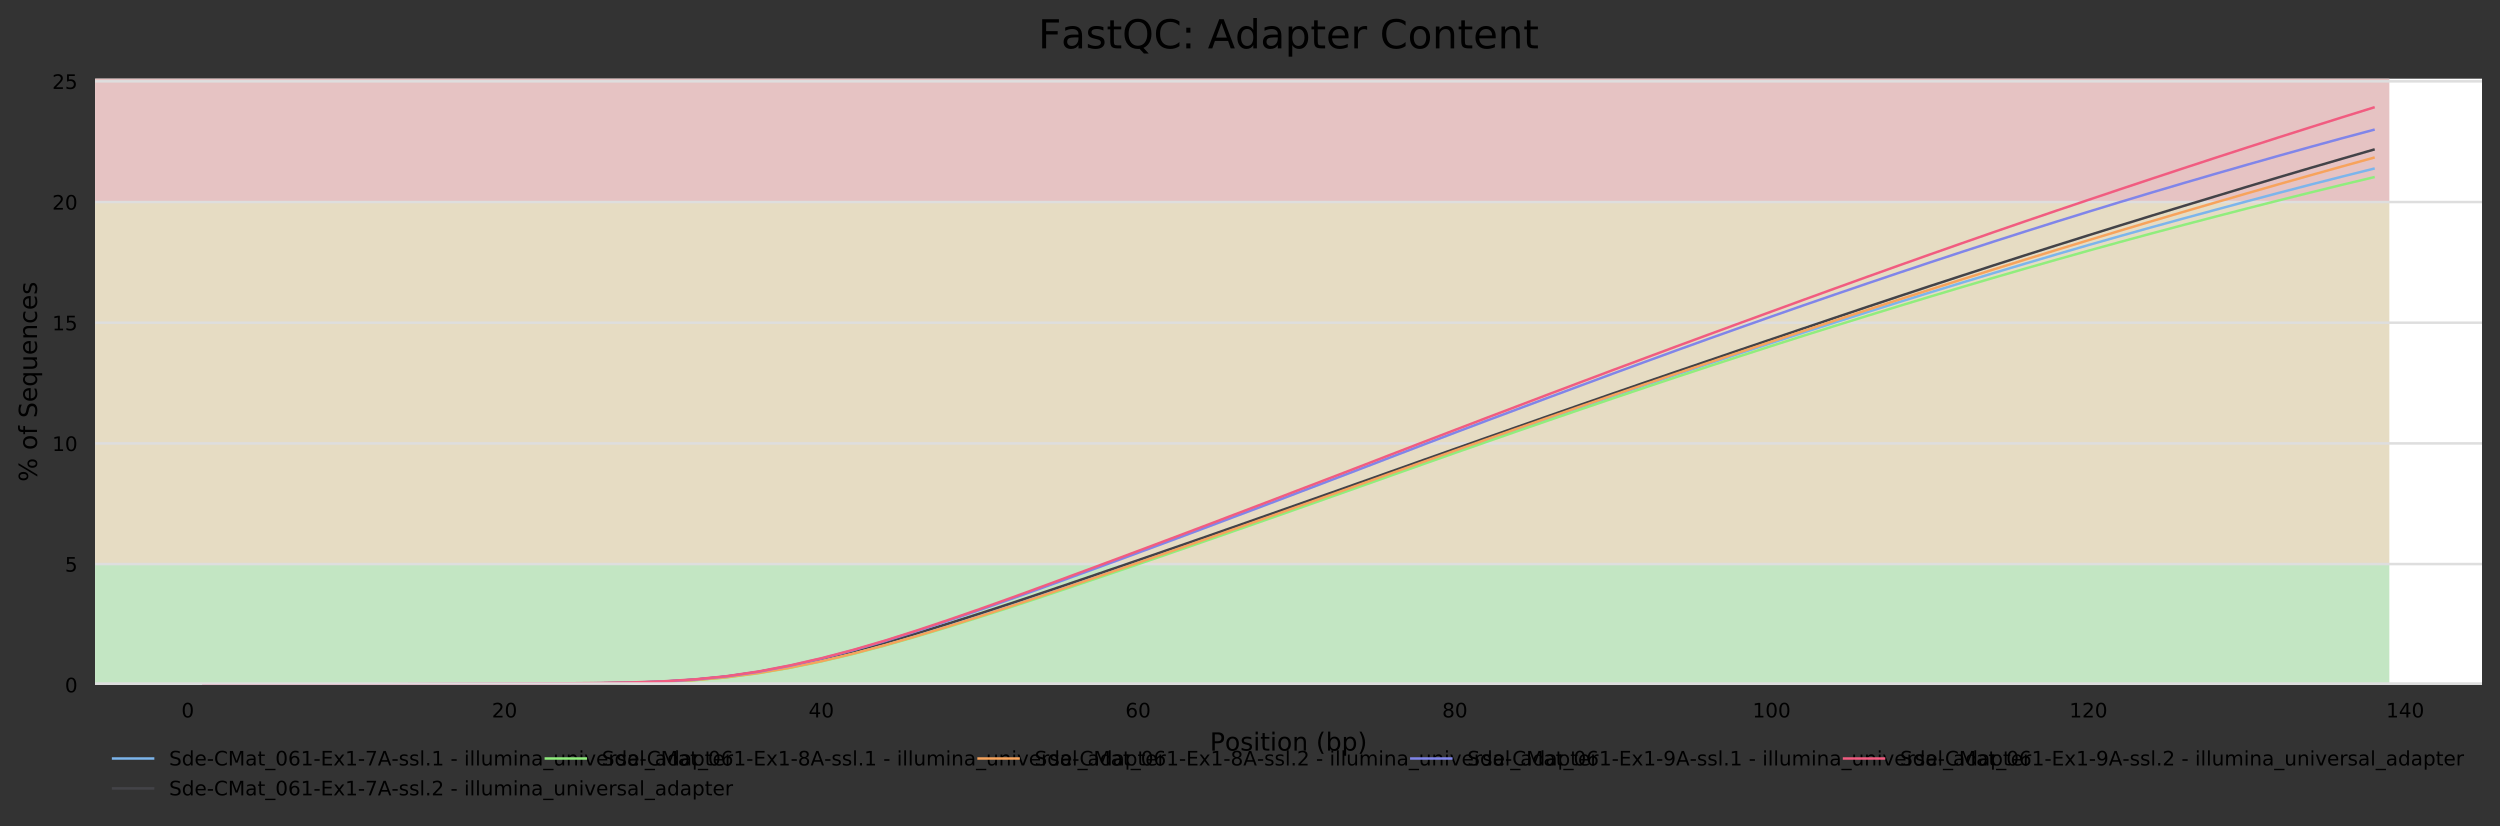 <?xml version="1.0" encoding="utf-8" standalone="no"?>
<!DOCTYPE svg PUBLIC "-//W3C//DTD SVG 1.1//EN"
  "http://www.w3.org/Graphics/SVG/1.1/DTD/svg11.dtd">
<!-- Created with matplotlib (https://matplotlib.org/) -->
<svg height="330.542pt" version="1.1" viewBox="0 0 1000.318 330.542" width="1000.318pt" xmlns="http://www.w3.org/2000/svg" xmlns:xlink="http://www.w3.org/1999/xlink">
 <rect x="0" y="0" width="1000.318" height="330.542" fill="#333333" stroke="none"/>
 <defs>
  <style type="text/css">
*{stroke-linecap:butt;stroke-linejoin:round;}
  </style>
 </defs>
 <g id="figure_1">
  <g id="axes_1">
   <g id="patch_1">
    <path d="M 38.058 273.99 
L 993.118 273.99 
L 993.118 31.483 
L 38.058 31.483 
z
" style="fill:#ffffff;"/>
   </g>
   <g id="patch_2">
    <path clip-path="url(#p8905855bc6)" d="M 38.058 80.836 
L 956.044 80.836 
L 956.044 -691.782 
L 38.058 -691.782 
z
" style="fill:#e6c3c3;"/>
   </g>
   <g id="patch_3">
    <path clip-path="url(#p8905855bc6)" d="M 38.058 225.701 
L 956.044 225.701 
L 956.044 80.836 
L 38.058 80.836 
z
" style="fill:#e6dcc3;"/>
   </g>
   <g id="patch_4">
    <path clip-path="url(#p8905855bc6)" d="M 38.058 273.99 
L 956.044 273.99 
L 956.044 225.701 
L 38.058 225.701 
z
" style="fill:#c3e6c3;"/>
   </g>
   <g id="matplotlib.axis_1">
    <g id="xtick_1">
     <g id="text_1">
      <!-- 0 -->
      <defs>
       <path d="M 31.781 66.406 
Q 24.172 66.406 20.328 58.906 
Q 16.5 51.422 16.5 36.375 
Q 16.5 21.391 20.328 13.891 
Q 24.172 6.391 31.781 6.391 
Q 39.453 6.391 43.281 13.891 
Q 47.125 21.391 47.125 36.375 
Q 47.125 51.422 43.281 58.906 
Q 39.453 66.406 31.781 66.406 
z
M 31.781 74.219 
Q 44.047 74.219 50.516 64.516 
Q 56.984 54.828 56.984 36.375 
Q 56.984 17.969 50.516 8.266 
Q 44.047 -1.422 31.781 -1.422 
Q 19.531 -1.422 13.062 8.266 
Q 6.594 17.969 6.594 36.375 
Q 6.594 54.828 13.062 64.516 
Q 19.531 74.219 31.781 74.219 
z
" id="DejaVuSans-48"/>
      </defs>
      <g transform="translate(72.587 287.069)scale(0.08 -0.08)">
       <use xlink:href="#DejaVuSans-48"/>
      </g>
     </g>
    </g>
    <g id="xtick_2">
     <g id="text_2">
      <!-- 20 -->
      <defs>
       <path d="M 19.188 8.297 
L 53.609 8.297 
L 53.609 0 
L 7.328 0 
L 7.328 8.297 
Q 12.938 14.109 22.625 23.891 
Q 32.328 33.688 34.812 36.531 
Q 39.547 41.844 41.422 45.531 
Q 43.312 49.219 43.312 52.781 
Q 43.312 58.594 39.234 62.25 
Q 35.156 65.922 28.609 65.922 
Q 23.969 65.922 18.812 64.312 
Q 13.672 62.703 7.812 59.422 
L 7.812 69.391 
Q 13.766 71.781 18.938 73 
Q 24.125 74.219 28.422 74.219 
Q 39.75 74.219 46.484 68.547 
Q 53.219 62.891 53.219 53.422 
Q 53.219 48.922 51.531 44.891 
Q 49.859 40.875 45.406 35.406 
Q 44.188 33.984 37.641 27.219 
Q 31.109 20.453 19.188 8.297 
z
" id="DejaVuSans-50"/>
      </defs>
      <g transform="translate(196.792 287.069)scale(0.08 -0.08)">
       <use xlink:href="#DejaVuSans-50"/>
       <use x="63.623" xlink:href="#DejaVuSans-48"/>
      </g>
     </g>
    </g>
    <g id="xtick_3">
     <g id="text_3">
      <!-- 40 -->
      <defs>
       <path d="M 37.797 64.312 
L 12.891 25.391 
L 37.797 25.391 
z
M 35.203 72.906 
L 47.609 72.906 
L 47.609 25.391 
L 58.016 25.391 
L 58.016 17.188 
L 47.609 17.188 
L 47.609 0 
L 37.797 0 
L 37.797 17.188 
L 4.891 17.188 
L 4.891 26.703 
z
" id="DejaVuSans-52"/>
      </defs>
      <g transform="translate(323.542 287.069)scale(0.08 -0.08)">
       <use xlink:href="#DejaVuSans-52"/>
       <use x="63.623" xlink:href="#DejaVuSans-48"/>
      </g>
     </g>
    </g>
    <g id="xtick_4">
     <g id="text_4">
      <!-- 60 -->
      <defs>
       <path d="M 33.016 40.375 
Q 26.375 40.375 22.484 35.828 
Q 18.609 31.297 18.609 23.391 
Q 18.609 15.531 22.484 10.953 
Q 26.375 6.391 33.016 6.391 
Q 39.656 6.391 43.531 10.953 
Q 47.406 15.531 47.406 23.391 
Q 47.406 31.297 43.531 35.828 
Q 39.656 40.375 33.016 40.375 
z
M 52.594 71.297 
L 52.594 62.312 
Q 48.875 64.062 45.094 64.984 
Q 41.312 65.922 37.594 65.922 
Q 27.828 65.922 22.672 59.328 
Q 17.531 52.734 16.797 39.406 
Q 19.672 43.656 24.016 45.922 
Q 28.375 48.188 33.594 48.188 
Q 44.578 48.188 50.953 41.516 
Q 57.328 34.859 57.328 23.391 
Q 57.328 12.156 50.688 5.359 
Q 44.047 -1.422 33.016 -1.422 
Q 20.359 -1.422 13.672 8.266 
Q 6.984 17.969 6.984 36.375 
Q 6.984 53.656 15.188 63.938 
Q 23.391 74.219 37.203 74.219 
Q 40.922 74.219 44.703 73.484 
Q 48.484 72.75 52.594 71.297 
z
" id="DejaVuSans-54"/>
      </defs>
      <g transform="translate(450.292 287.069)scale(0.08 -0.08)">
       <use xlink:href="#DejaVuSans-54"/>
       <use x="63.623" xlink:href="#DejaVuSans-48"/>
      </g>
     </g>
    </g>
    <g id="xtick_5">
     <g id="text_5">
      <!-- 80 -->
      <defs>
       <path d="M 31.781 34.625 
Q 24.75 34.625 20.719 30.859 
Q 16.703 27.094 16.703 20.516 
Q 16.703 13.922 20.719 10.156 
Q 24.75 6.391 31.781 6.391 
Q 38.812 6.391 42.859 10.172 
Q 46.922 13.969 46.922 20.516 
Q 46.922 27.094 42.891 30.859 
Q 38.875 34.625 31.781 34.625 
z
M 21.922 38.812 
Q 15.578 40.375 12.031 44.719 
Q 8.5 49.078 8.5 55.328 
Q 8.5 64.062 14.719 69.141 
Q 20.953 74.219 31.781 74.219 
Q 42.672 74.219 48.875 69.141 
Q 55.078 64.062 55.078 55.328 
Q 55.078 49.078 51.531 44.719 
Q 48 40.375 41.703 38.812 
Q 48.828 37.156 52.797 32.312 
Q 56.781 27.484 56.781 20.516 
Q 56.781 9.906 50.312 4.234 
Q 43.844 -1.422 31.781 -1.422 
Q 19.734 -1.422 13.25 4.234 
Q 6.781 9.906 6.781 20.516 
Q 6.781 27.484 10.781 32.312 
Q 14.797 37.156 21.922 38.812 
z
M 18.312 54.391 
Q 18.312 48.734 21.844 45.562 
Q 25.391 42.391 31.781 42.391 
Q 38.141 42.391 41.719 45.562 
Q 45.312 48.734 45.312 54.391 
Q 45.312 60.062 41.719 63.234 
Q 38.141 66.406 31.781 66.406 
Q 25.391 66.406 21.844 63.234 
Q 18.312 60.062 18.312 54.391 
z
" id="DejaVuSans-56"/>
      </defs>
      <g transform="translate(577.042 287.069)scale(0.08 -0.08)">
       <use xlink:href="#DejaVuSans-56"/>
       <use x="63.623" xlink:href="#DejaVuSans-48"/>
      </g>
     </g>
    </g>
    <g id="xtick_6">
     <g id="text_6">
      <!-- 100 -->
      <defs>
       <path d="M 12.406 8.297 
L 28.516 8.297 
L 28.516 63.922 
L 10.984 60.406 
L 10.984 69.391 
L 28.422 72.906 
L 38.281 72.906 
L 38.281 8.297 
L 54.391 8.297 
L 54.391 0 
L 12.406 0 
z
" id="DejaVuSans-49"/>
      </defs>
      <g transform="translate(701.247 287.069)scale(0.08 -0.08)">
       <use xlink:href="#DejaVuSans-49"/>
       <use x="63.623" xlink:href="#DejaVuSans-48"/>
       <use x="127.246" xlink:href="#DejaVuSans-48"/>
      </g>
     </g>
    </g>
    <g id="xtick_7">
     <g id="text_7">
      <!-- 120 -->
      <g transform="translate(827.996 287.069)scale(0.08 -0.08)">
       <use xlink:href="#DejaVuSans-49"/>
       <use x="63.623" xlink:href="#DejaVuSans-50"/>
       <use x="127.246" xlink:href="#DejaVuSans-48"/>
      </g>
     </g>
    </g>
    <g id="xtick_8">
     <g id="text_8">
      <!-- 140 -->
      <g transform="translate(954.746 287.069)scale(0.08 -0.08)">
       <use xlink:href="#DejaVuSans-49"/>
       <use x="63.623" xlink:href="#DejaVuSans-52"/>
       <use x="127.246" xlink:href="#DejaVuSans-48"/>
      </g>
     </g>
    </g>
    <g id="text_9">
     <!-- Position (bp) -->
     <defs>
      <path d="M 19.672 64.797 
L 19.672 37.406 
L 32.078 37.406 
Q 38.969 37.406 42.719 40.969 
Q 46.484 44.531 46.484 51.125 
Q 46.484 57.672 42.719 61.234 
Q 38.969 64.797 32.078 64.797 
z
M 9.812 72.906 
L 32.078 72.906 
Q 44.344 72.906 50.609 67.359 
Q 56.891 61.812 56.891 51.125 
Q 56.891 40.328 50.609 34.812 
Q 44.344 29.297 32.078 29.297 
L 19.672 29.297 
L 19.672 0 
L 9.812 0 
z
" id="DejaVuSans-80"/>
      <path d="M 30.609 48.391 
Q 23.391 48.391 19.188 42.75 
Q 14.984 37.109 14.984 27.297 
Q 14.984 17.484 19.156 11.844 
Q 23.344 6.203 30.609 6.203 
Q 37.797 6.203 41.984 11.859 
Q 46.188 17.531 46.188 27.297 
Q 46.188 37.016 41.984 42.703 
Q 37.797 48.391 30.609 48.391 
z
M 30.609 56 
Q 42.328 56 49.016 48.375 
Q 55.719 40.766 55.719 27.297 
Q 55.719 13.875 49.016 6.219 
Q 42.328 -1.422 30.609 -1.422 
Q 18.844 -1.422 12.172 6.219 
Q 5.516 13.875 5.516 27.297 
Q 5.516 40.766 12.172 48.375 
Q 18.844 56 30.609 56 
z
" id="DejaVuSans-111"/>
      <path d="M 44.281 53.078 
L 44.281 44.578 
Q 40.484 46.531 36.375 47.5 
Q 32.281 48.484 27.875 48.484 
Q 21.188 48.484 17.844 46.438 
Q 14.5 44.391 14.5 40.281 
Q 14.5 37.156 16.891 35.375 
Q 19.281 33.594 26.516 31.984 
L 29.594 31.297 
Q 39.156 29.25 43.188 25.516 
Q 47.219 21.781 47.219 15.094 
Q 47.219 7.469 41.188 3.016 
Q 35.156 -1.422 24.609 -1.422 
Q 20.219 -1.422 15.453 -0.562 
Q 10.688 0.297 5.422 2 
L 5.422 11.281 
Q 10.406 8.688 15.234 7.391 
Q 20.062 6.109 24.812 6.109 
Q 31.156 6.109 34.562 8.281 
Q 37.984 10.453 37.984 14.406 
Q 37.984 18.062 35.516 20.016 
Q 33.062 21.969 24.703 23.781 
L 21.578 24.516 
Q 13.234 26.266 9.516 29.906 
Q 5.812 33.547 5.812 39.891 
Q 5.812 47.609 11.281 51.797 
Q 16.75 56 26.812 56 
Q 31.781 56 36.172 55.266 
Q 40.578 54.547 44.281 53.078 
z
" id="DejaVuSans-115"/>
      <path d="M 9.422 54.688 
L 18.406 54.688 
L 18.406 0 
L 9.422 0 
z
M 9.422 75.984 
L 18.406 75.984 
L 18.406 64.594 
L 9.422 64.594 
z
" id="DejaVuSans-105"/>
      <path d="M 18.312 70.219 
L 18.312 54.688 
L 36.812 54.688 
L 36.812 47.703 
L 18.312 47.703 
L 18.312 18.016 
Q 18.312 11.328 20.141 9.422 
Q 21.969 7.516 27.594 7.516 
L 36.812 7.516 
L 36.812 0 
L 27.594 0 
Q 17.188 0 13.234 3.875 
Q 9.281 7.766 9.281 18.016 
L 9.281 47.703 
L 2.688 47.703 
L 2.688 54.688 
L 9.281 54.688 
L 9.281 70.219 
z
" id="DejaVuSans-116"/>
      <path d="M 54.891 33.016 
L 54.891 0 
L 45.906 0 
L 45.906 32.719 
Q 45.906 40.484 42.875 44.328 
Q 39.844 48.188 33.797 48.188 
Q 26.516 48.188 22.312 43.547 
Q 18.109 38.922 18.109 30.906 
L 18.109 0 
L 9.078 0 
L 9.078 54.688 
L 18.109 54.688 
L 18.109 46.188 
Q 21.344 51.125 25.703 53.562 
Q 30.078 56 35.797 56 
Q 45.219 56 50.047 50.172 
Q 54.891 44.344 54.891 33.016 
z
" id="DejaVuSans-110"/>
      <path id="DejaVuSans-32"/>
      <path d="M 31 75.875 
Q 24.469 64.656 21.281 53.656 
Q 18.109 42.672 18.109 31.391 
Q 18.109 20.125 21.312 9.062 
Q 24.516 -2 31 -13.188 
L 23.188 -13.188 
Q 15.875 -1.703 12.234 9.375 
Q 8.594 20.453 8.594 31.391 
Q 8.594 42.281 12.203 53.312 
Q 15.828 64.359 23.188 75.875 
z
" id="DejaVuSans-40"/>
      <path d="M 48.688 27.297 
Q 48.688 37.203 44.609 42.844 
Q 40.531 48.484 33.406 48.484 
Q 26.266 48.484 22.188 42.844 
Q 18.109 37.203 18.109 27.297 
Q 18.109 17.391 22.188 11.75 
Q 26.266 6.109 33.406 6.109 
Q 40.531 6.109 44.609 11.75 
Q 48.688 17.391 48.688 27.297 
z
M 18.109 46.391 
Q 20.953 51.266 25.266 53.625 
Q 29.594 56 35.594 56 
Q 45.562 56 51.781 48.094 
Q 58.016 40.188 58.016 27.297 
Q 58.016 14.406 51.781 6.484 
Q 45.562 -1.422 35.594 -1.422 
Q 29.594 -1.422 25.266 0.953 
Q 20.953 3.328 18.109 8.203 
L 18.109 0 
L 9.078 0 
L 9.078 75.984 
L 18.109 75.984 
z
" id="DejaVuSans-98"/>
      <path d="M 18.109 8.203 
L 18.109 -20.797 
L 9.078 -20.797 
L 9.078 54.688 
L 18.109 54.688 
L 18.109 46.391 
Q 20.953 51.266 25.266 53.625 
Q 29.594 56 35.594 56 
Q 45.562 56 51.781 48.094 
Q 58.016 40.188 58.016 27.297 
Q 58.016 14.406 51.781 6.484 
Q 45.562 -1.422 35.594 -1.422 
Q 29.594 -1.422 25.266 0.953 
Q 20.953 3.328 18.109 8.203 
z
M 48.688 27.297 
Q 48.688 37.203 44.609 42.844 
Q 40.531 48.484 33.406 48.484 
Q 26.266 48.484 22.188 42.844 
Q 18.109 37.203 18.109 27.297 
Q 18.109 17.391 22.188 11.75 
Q 26.266 6.109 33.406 6.109 
Q 40.531 6.109 44.609 11.75 
Q 48.688 17.391 48.688 27.297 
z
" id="DejaVuSans-112"/>
      <path d="M 8.016 75.875 
L 15.828 75.875 
Q 23.141 64.359 26.781 53.312 
Q 30.422 42.281 30.422 31.391 
Q 30.422 20.453 26.781 9.375 
Q 23.141 -1.703 15.828 -13.188 
L 8.016 -13.188 
Q 14.5 -2 17.703 9.062 
Q 20.906 20.125 20.906 31.391 
Q 20.906 42.672 17.703 53.656 
Q 14.5 64.656 8.016 75.875 
z
" id="DejaVuSans-41"/>
     </defs>
     <g transform="translate(484.106 300.331)scale(0.1 -0.1)">
      <use xlink:href="#DejaVuSans-80"/>
      <use x="60.256" xlink:href="#DejaVuSans-111"/>
      <use x="121.438" xlink:href="#DejaVuSans-115"/>
      <use x="173.537" xlink:href="#DejaVuSans-105"/>
      <use x="201.32" xlink:href="#DejaVuSans-116"/>
      <use x="240.529" xlink:href="#DejaVuSans-105"/>
      <use x="268.312" xlink:href="#DejaVuSans-111"/>
      <use x="329.494" xlink:href="#DejaVuSans-110"/>
      <use x="392.873" xlink:href="#DejaVuSans-32"/>
      <use x="424.66" xlink:href="#DejaVuSans-40"/>
      <use x="463.674" xlink:href="#DejaVuSans-98"/>
      <use x="527.15" xlink:href="#DejaVuSans-112"/>
      <use x="590.627" xlink:href="#DejaVuSans-41"/>
     </g>
    </g>
   </g>
   <g id="matplotlib.axis_2">
    <g id="ytick_1">
     <g id="line2d_1">
      <path clip-path="url(#p8905855bc6)" d="M 38.058 273.99 
L 993.118 273.99 
" style="fill:none;stroke:#dedede;stroke-linecap:square;"/>
     </g>
     <g id="text_10">
      <!-- 0 -->
      <g transform="translate(25.968 277.029)scale(0.08 -0.08)">
       <use xlink:href="#DejaVuSans-48"/>
      </g>
     </g>
    </g>
    <g id="ytick_2">
     <g id="line2d_2">
      <path clip-path="url(#p8905855bc6)" d="M 38.058 225.701 
L 993.118 225.701 
" style="fill:none;stroke:#dedede;stroke-linecap:square;"/>
     </g>
     <g id="text_11">
      <!-- 5 -->
      <defs>
       <path d="M 10.797 72.906 
L 49.516 72.906 
L 49.516 64.594 
L 19.828 64.594 
L 19.828 46.734 
Q 21.969 47.469 24.109 47.828 
Q 26.266 48.188 28.422 48.188 
Q 40.625 48.188 47.75 41.5 
Q 54.891 34.812 54.891 23.391 
Q 54.891 11.625 47.562 5.094 
Q 40.234 -1.422 26.906 -1.422 
Q 22.312 -1.422 17.547 -0.641 
Q 12.797 0.141 7.719 1.703 
L 7.719 11.625 
Q 12.109 9.234 16.797 8.062 
Q 21.484 6.891 26.703 6.891 
Q 35.156 6.891 40.078 11.328 
Q 45.016 15.766 45.016 23.391 
Q 45.016 31 40.078 35.438 
Q 35.156 39.891 26.703 39.891 
Q 22.75 39.891 18.812 39.016 
Q 14.891 38.141 10.797 36.281 
z
" id="DejaVuSans-53"/>
      </defs>
      <g transform="translate(25.968 228.741)scale(0.08 -0.08)">
       <use xlink:href="#DejaVuSans-53"/>
      </g>
     </g>
    </g>
    <g id="ytick_3">
     <g id="line2d_3">
      <path clip-path="url(#p8905855bc6)" d="M 38.058 177.413 
L 993.118 177.413 
" style="fill:none;stroke:#dedede;stroke-linecap:square;"/>
     </g>
     <g id="text_12">
      <!-- 10 -->
      <g transform="translate(20.878 180.452)scale(0.08 -0.08)">
       <use xlink:href="#DejaVuSans-49"/>
       <use x="63.623" xlink:href="#DejaVuSans-48"/>
      </g>
     </g>
    </g>
    <g id="ytick_4">
     <g id="line2d_4">
      <path clip-path="url(#p8905855bc6)" d="M 38.058 129.124 
L 993.118 129.124 
" style="fill:none;stroke:#dedede;stroke-linecap:square;"/>
     </g>
     <g id="text_13">
      <!-- 15 -->
      <g transform="translate(20.878 132.164)scale(0.08 -0.08)">
       <use xlink:href="#DejaVuSans-49"/>
       <use x="63.623" xlink:href="#DejaVuSans-53"/>
      </g>
     </g>
    </g>
    <g id="ytick_5">
     <g id="line2d_5">
      <path clip-path="url(#p8905855bc6)" d="M 38.058 80.836 
L 993.118 80.836 
" style="fill:none;stroke:#dedede;stroke-linecap:square;"/>
     </g>
     <g id="text_14">
      <!-- 20 -->
      <g transform="translate(20.878 83.875)scale(0.08 -0.08)">
       <use xlink:href="#DejaVuSans-50"/>
       <use x="63.623" xlink:href="#DejaVuSans-48"/>
      </g>
     </g>
    </g>
    <g id="ytick_6">
     <g id="line2d_6">
      <path clip-path="url(#p8905855bc6)" d="M 38.058 32.547 
L 993.118 32.547 
" style="fill:none;stroke:#dedede;stroke-linecap:square;"/>
     </g>
     <g id="text_15">
      <!-- 25 -->
      <g transform="translate(20.878 35.586)scale(0.08 -0.08)">
       <use xlink:href="#DejaVuSans-50"/>
       <use x="63.623" xlink:href="#DejaVuSans-53"/>
      </g>
     </g>
    </g>
    <g id="text_16">
     <!-- % of Sequences -->
     <defs>
      <path d="M 72.703 32.078 
Q 68.453 32.078 66.031 28.469 
Q 63.625 24.859 63.625 18.406 
Q 63.625 12.062 66.031 8.422 
Q 68.453 4.781 72.703 4.781 
Q 76.859 4.781 79.266 8.422 
Q 81.688 12.062 81.688 18.406 
Q 81.688 24.812 79.266 28.438 
Q 76.859 32.078 72.703 32.078 
z
M 72.703 38.281 
Q 80.422 38.281 84.953 32.906 
Q 89.5 27.547 89.5 18.406 
Q 89.5 9.281 84.938 3.922 
Q 80.375 -1.422 72.703 -1.422 
Q 64.891 -1.422 60.344 3.922 
Q 55.812 9.281 55.812 18.406 
Q 55.812 27.594 60.375 32.938 
Q 64.938 38.281 72.703 38.281 
z
M 22.312 68.016 
Q 18.109 68.016 15.688 64.375 
Q 13.281 60.75 13.281 54.391 
Q 13.281 47.953 15.672 44.328 
Q 18.062 40.719 22.312 40.719 
Q 26.562 40.719 28.969 44.328 
Q 31.391 47.953 31.391 54.391 
Q 31.391 60.688 28.953 64.344 
Q 26.516 68.016 22.312 68.016 
z
M 66.406 74.219 
L 74.219 74.219 
L 28.609 -1.422 
L 20.797 -1.422 
z
M 22.312 74.219 
Q 30.031 74.219 34.609 68.875 
Q 39.203 63.531 39.203 54.391 
Q 39.203 45.172 34.641 39.844 
Q 30.078 34.516 22.312 34.516 
Q 14.547 34.516 10.031 39.859 
Q 5.516 45.219 5.516 54.391 
Q 5.516 63.484 10.047 68.844 
Q 14.594 74.219 22.312 74.219 
z
" id="DejaVuSans-37"/>
      <path d="M 37.109 75.984 
L 37.109 68.5 
L 28.516 68.5 
Q 23.688 68.5 21.797 66.547 
Q 19.922 64.594 19.922 59.516 
L 19.922 54.688 
L 34.719 54.688 
L 34.719 47.703 
L 19.922 47.703 
L 19.922 0 
L 10.891 0 
L 10.891 47.703 
L 2.297 47.703 
L 2.297 54.688 
L 10.891 54.688 
L 10.891 58.5 
Q 10.891 67.625 15.141 71.797 
Q 19.391 75.984 28.609 75.984 
z
" id="DejaVuSans-102"/>
      <path d="M 53.516 70.516 
L 53.516 60.891 
Q 47.906 63.578 42.922 64.891 
Q 37.938 66.219 33.297 66.219 
Q 25.25 66.219 20.875 63.094 
Q 16.5 59.969 16.5 54.203 
Q 16.5 49.359 19.406 46.891 
Q 22.312 44.438 30.422 42.922 
L 36.375 41.703 
Q 47.406 39.594 52.656 34.297 
Q 57.906 29 57.906 20.125 
Q 57.906 9.516 50.797 4.047 
Q 43.703 -1.422 29.984 -1.422 
Q 24.812 -1.422 18.969 -0.25 
Q 13.141 0.922 6.891 3.219 
L 6.891 13.375 
Q 12.891 10.016 18.656 8.297 
Q 24.422 6.594 29.984 6.594 
Q 38.422 6.594 43.016 9.906 
Q 47.609 13.234 47.609 19.391 
Q 47.609 24.75 44.312 27.781 
Q 41.016 30.812 33.5 32.328 
L 27.484 33.5 
Q 16.453 35.688 11.516 40.375 
Q 6.594 45.062 6.594 53.422 
Q 6.594 63.094 13.406 68.656 
Q 20.219 74.219 32.172 74.219 
Q 37.312 74.219 42.625 73.281 
Q 47.953 72.359 53.516 70.516 
z
" id="DejaVuSans-83"/>
      <path d="M 56.203 29.594 
L 56.203 25.203 
L 14.891 25.203 
Q 15.484 15.922 20.484 11.062 
Q 25.484 6.203 34.422 6.203 
Q 39.594 6.203 44.453 7.469 
Q 49.312 8.734 54.109 11.281 
L 54.109 2.781 
Q 49.266 0.734 44.188 -0.344 
Q 39.109 -1.422 33.891 -1.422 
Q 20.797 -1.422 13.156 6.188 
Q 5.516 13.812 5.516 26.812 
Q 5.516 40.234 12.766 48.109 
Q 20.016 56 32.328 56 
Q 43.359 56 49.781 48.891 
Q 56.203 41.797 56.203 29.594 
z
M 47.219 32.234 
Q 47.125 39.594 43.094 43.984 
Q 39.062 48.391 32.422 48.391 
Q 24.906 48.391 20.391 44.141 
Q 15.875 39.891 15.188 32.172 
z
" id="DejaVuSans-101"/>
      <path d="M 14.797 27.297 
Q 14.797 17.391 18.875 11.75 
Q 22.953 6.109 30.078 6.109 
Q 37.203 6.109 41.297 11.75 
Q 45.406 17.391 45.406 27.297 
Q 45.406 37.203 41.297 42.844 
Q 37.203 48.484 30.078 48.484 
Q 22.953 48.484 18.875 42.844 
Q 14.797 37.203 14.797 27.297 
z
M 45.406 8.203 
Q 42.578 3.328 38.25 0.953 
Q 33.938 -1.422 27.875 -1.422 
Q 17.969 -1.422 11.734 6.484 
Q 5.516 14.406 5.516 27.297 
Q 5.516 40.188 11.734 48.094 
Q 17.969 56 27.875 56 
Q 33.938 56 38.25 53.625 
Q 42.578 51.266 45.406 46.391 
L 45.406 54.688 
L 54.391 54.688 
L 54.391 -20.797 
L 45.406 -20.797 
z
" id="DejaVuSans-113"/>
      <path d="M 8.5 21.578 
L 8.5 54.688 
L 17.484 54.688 
L 17.484 21.922 
Q 17.484 14.156 20.5 10.266 
Q 23.531 6.391 29.594 6.391 
Q 36.859 6.391 41.078 11.031 
Q 45.312 15.672 45.312 23.688 
L 45.312 54.688 
L 54.297 54.688 
L 54.297 0 
L 45.312 0 
L 45.312 8.406 
Q 42.047 3.422 37.719 1 
Q 33.406 -1.422 27.688 -1.422 
Q 18.266 -1.422 13.375 4.438 
Q 8.5 10.297 8.5 21.578 
z
M 31.109 56 
z
" id="DejaVuSans-117"/>
      <path d="M 48.781 52.594 
L 48.781 44.188 
Q 44.969 46.297 41.141 47.344 
Q 37.312 48.391 33.406 48.391 
Q 24.656 48.391 19.812 42.844 
Q 14.984 37.312 14.984 27.297 
Q 14.984 17.281 19.812 11.734 
Q 24.656 6.203 33.406 6.203 
Q 37.312 6.203 41.141 7.25 
Q 44.969 8.297 48.781 10.406 
L 48.781 2.094 
Q 45.016 0.344 40.984 -0.531 
Q 36.969 -1.422 32.422 -1.422 
Q 20.062 -1.422 12.781 6.344 
Q 5.516 14.109 5.516 27.297 
Q 5.516 40.672 12.859 48.328 
Q 20.219 56 33.016 56 
Q 37.156 56 41.109 55.141 
Q 45.062 54.297 48.781 52.594 
z
" id="DejaVuSans-99"/>
     </defs>
     <g transform="translate(14.798 192.754)rotate(-90)scale(0.1 -0.1)">
      <use xlink:href="#DejaVuSans-37"/>
      <use x="95.02" xlink:href="#DejaVuSans-32"/>
      <use x="126.807" xlink:href="#DejaVuSans-111"/>
      <use x="187.988" xlink:href="#DejaVuSans-102"/>
      <use x="223.193" xlink:href="#DejaVuSans-32"/>
      <use x="254.98" xlink:href="#DejaVuSans-83"/>
      <use x="318.457" xlink:href="#DejaVuSans-101"/>
      <use x="379.98" xlink:href="#DejaVuSans-113"/>
      <use x="443.457" xlink:href="#DejaVuSans-117"/>
      <use x="506.836" xlink:href="#DejaVuSans-101"/>
      <use x="568.359" xlink:href="#DejaVuSans-110"/>
      <use x="631.738" xlink:href="#DejaVuSans-99"/>
      <use x="686.719" xlink:href="#DejaVuSans-101"/>
      <use x="748.242" xlink:href="#DejaVuSans-115"/>
     </g>
    </g>
   </g>
   <g id="line2d_7">
    <path clip-path="url(#p8905855bc6)" d="M 81.47 273.985 
L 87.807 273.982 
L 94.145 273.98 
L 100.482 273.977 
L 106.82 273.975 
L 113.157 273.965 
L 119.495 273.96 
L 125.832 273.951 
L 132.17 273.941 
L 138.507 273.898 
L 151.182 273.838 
L 163.857 273.794 
L 176.532 273.76 
L 189.207 273.715 
L 201.882 273.674 
L 214.557 273.62 
L 227.232 273.552 
L 239.907 273.445 
L 252.582 273.227 
L 265.257 272.788 
L 277.932 272.003 
L 290.607 270.761 
L 303.282 268.961 
L 315.957 266.632 
L 328.632 263.876 
L 341.307 260.757 
L 353.982 257.314 
L 366.657 253.604 
L 379.332 249.727 
L 392.007 245.737 
L 404.682 241.652 
L 417.357 237.468 
L 430.032 233.23 
L 442.707 228.958 
L 455.382 224.672 
L 468.057 220.35 
L 480.732 215.992 
L 493.407 211.598 
L 506.082 207.189 
L 518.757 202.752 
L 531.432 198.307 
L 544.107 193.832 
L 556.782 189.359 
L 569.457 184.864 
L 582.132 180.399 
L 594.807 175.965 
L 607.482 171.565 
L 620.157 167.179 
L 632.832 162.813 
L 645.507 158.458 
L 658.182 154.121 
L 670.857 149.837 
L 683.532 145.597 
L 696.207 141.376 
L 708.882 137.217 
L 721.557 133.09 
L 734.232 129.018 
L 746.907 124.971 
L 759.582 120.972 
L 772.257 117.018 
L 784.932 113.128 
L 797.607 109.281 
L 810.281 105.496 
L 822.956 101.757 
L 835.631 98.066 
L 848.306 94.462 
L 860.981 90.909 
L 873.656 87.428 
L 886.331 83.99 
L 899.006 80.573 
L 911.681 77.211 
L 924.356 73.911 
L 937.031 70.687 
L 949.706 67.512 
" style="fill:none;stroke:#7cb5ec;stroke-linecap:square;"/>
   </g>
   <g id="line2d_8">
    <path clip-path="url(#p8905855bc6)" d="M 81.47 273.983 
L 87.807 273.98 
L 94.145 273.977 
L 100.482 273.975 
L 106.82 273.972 
L 113.157 273.963 
L 119.495 273.958 
L 125.832 273.948 
L 132.17 273.934 
L 138.507 273.885 
L 151.182 273.82 
L 163.857 273.771 
L 176.532 273.733 
L 189.207 273.685 
L 201.882 273.641 
L 214.557 273.585 
L 227.232 273.514 
L 239.907 273.404 
L 252.582 273.183 
L 265.257 272.742 
L 277.932 271.958 
L 290.607 270.711 
L 303.282 268.9 
L 315.957 266.56 
L 328.632 263.791 
L 341.307 260.659 
L 353.982 257.2 
L 366.657 253.466 
L 379.332 249.546 
L 392.007 245.5 
L 404.682 241.351 
L 417.357 237.101 
L 430.032 232.81 
L 442.707 228.479 
L 455.382 224.139 
L 468.057 219.768 
L 480.732 215.381 
L 493.407 210.955 
L 506.082 206.504 
L 518.757 202.044 
L 531.432 197.583 
L 544.107 193.094 
L 556.782 188.599 
L 569.457 184.092 
L 582.132 179.608 
L 594.807 175.132 
L 607.482 170.677 
L 620.157 166.238 
L 632.832 161.809 
L 645.507 157.4 
L 658.182 153.017 
L 670.857 148.667 
L 683.532 144.341 
L 696.207 140.004 
L 708.882 135.709 
L 721.557 131.415 
L 734.232 127.131 
L 746.907 122.865 
L 759.582 118.642 
L 772.257 114.453 
L 784.932 110.324 
L 797.607 106.207 
L 810.281 102.146 
L 822.956 98.131 
L 835.631 94.148 
L 848.306 90.206 
L 860.981 86.29 
L 873.656 82.428 
L 886.331 78.593 
L 899.006 74.761 
L 911.681 70.972 
L 924.356 67.226 
L 937.031 63.545 
L 949.706 59.887 
" style="fill:none;stroke:#434348;stroke-linecap:square;"/>
   </g>
   <g id="line2d_9">
    <path clip-path="url(#p8905855bc6)" d="M 81.47 273.985 
L 87.807 273.981 
L 94.145 273.979 
L 100.482 273.977 
L 106.82 273.974 
L 113.157 273.965 
L 119.495 273.96 
L 125.832 273.95 
L 132.17 273.939 
L 138.507 273.894 
L 151.182 273.833 
L 163.857 273.789 
L 176.532 273.756 
L 189.207 273.711 
L 201.882 273.67 
L 214.557 273.617 
L 227.232 273.549 
L 239.907 273.448 
L 252.582 273.255 
L 265.257 272.87 
L 277.932 272.176 
L 290.607 271.055 
L 303.282 269.405 
L 315.957 267.247 
L 328.632 264.656 
L 341.307 261.67 
L 353.982 258.323 
L 366.657 254.697 
L 379.332 250.872 
L 392.007 246.904 
L 404.682 242.828 
L 417.357 238.642 
L 430.032 234.38 
L 442.707 230.089 
L 455.382 225.763 
L 468.057 221.413 
L 480.732 217.022 
L 493.407 212.601 
L 506.082 208.169 
L 518.757 203.708 
L 531.432 199.222 
L 544.107 194.73 
L 556.782 190.224 
L 569.457 185.726 
L 582.132 181.248 
L 594.807 176.811 
L 607.482 172.402 
L 620.157 168.027 
L 632.832 163.679 
L 645.507 159.358 
L 658.182 155.082 
L 670.857 150.847 
L 683.532 146.659 
L 696.207 142.519 
L 708.882 138.416 
L 721.557 134.372 
L 734.232 130.386 
L 746.907 126.446 
L 759.582 122.546 
L 772.257 118.702 
L 784.932 114.908 
L 797.607 111.171 
L 810.281 107.496 
L 822.956 103.876 
L 835.631 100.312 
L 848.306 96.819 
L 860.981 93.384 
L 873.656 90.02 
L 886.331 86.712 
L 899.006 83.441 
L 911.681 80.219 
L 924.356 77.062 
L 937.031 73.97 
L 949.706 70.938 
" style="fill:none;stroke:#90ed7d;stroke-linecap:square;"/>
   </g>
   <g id="line2d_10">
    <path clip-path="url(#p8905855bc6)" d="M 81.47 273.982 
L 87.807 273.978 
L 94.145 273.975 
L 100.482 273.973 
L 106.82 273.97 
L 113.157 273.96 
L 119.495 273.955 
L 125.832 273.944 
L 132.17 273.927 
L 138.507 273.875 
L 151.182 273.807 
L 163.857 273.757 
L 176.532 273.719 
L 189.207 273.672 
L 201.882 273.627 
L 214.557 273.571 
L 227.232 273.5 
L 239.907 273.397 
L 252.582 273.202 
L 265.257 272.815 
L 277.932 272.121 
L 290.607 270.995 
L 303.282 269.335 
L 315.957 267.163 
L 328.632 264.557 
L 341.307 261.554 
L 353.982 258.189 
L 366.657 254.529 
L 379.332 250.657 
L 392.007 246.629 
L 404.682 242.481 
L 417.357 238.221 
L 430.032 233.897 
L 442.707 229.539 
L 455.382 225.15 
L 468.057 220.748 
L 480.732 216.317 
L 493.407 211.859 
L 506.082 207.379 
L 518.757 202.881 
L 531.432 198.376 
L 544.107 193.861 
L 556.782 189.325 
L 569.457 184.807 
L 582.132 180.298 
L 594.807 175.808 
L 607.482 171.335 
L 620.157 166.895 
L 632.832 162.484 
L 645.507 158.1 
L 658.182 153.759 
L 670.857 149.442 
L 683.532 145.158 
L 696.207 140.896 
L 708.882 136.657 
L 721.557 132.445 
L 734.232 128.246 
L 746.907 124.086 
L 759.582 119.95 
L 772.257 115.87 
L 784.932 111.826 
L 797.607 107.826 
L 810.281 103.878 
L 822.956 99.98 
L 835.631 96.116 
L 848.306 92.295 
L 860.981 88.502 
L 873.656 84.764 
L 886.331 81.066 
L 899.006 77.388 
L 911.681 73.751 
L 924.356 70.17 
L 937.031 66.627 
L 949.706 63.123 
" style="fill:none;stroke:#f7a35c;stroke-linecap:square;"/>
   </g>
   <g id="line2d_11">
    <path clip-path="url(#p8905855bc6)" d="M 81.47 273.983 
L 87.807 273.978 
L 94.145 273.975 
L 100.482 273.972 
L 106.82 273.969 
L 113.157 273.958 
L 119.495 273.951 
L 125.832 273.94 
L 132.17 273.929 
L 138.507 273.881 
L 151.182 273.811 
L 163.857 273.761 
L 176.532 273.722 
L 189.207 273.669 
L 201.882 273.618 
L 214.557 273.552 
L 227.232 273.468 
L 239.907 273.352 
L 252.582 273.133 
L 265.257 272.694 
L 277.932 271.909 
L 290.607 270.655 
L 303.282 268.809 
L 315.957 266.39 
L 328.632 263.511 
L 341.307 260.211 
L 353.982 256.545 
L 366.657 252.565 
L 379.332 248.388 
L 392.007 244.066 
L 404.682 239.621 
L 417.357 235.081 
L 430.032 230.459 
L 442.707 225.836 
L 455.382 221.182 
L 468.057 216.478 
L 480.732 211.74 
L 493.407 206.959 
L 506.082 202.19 
L 518.757 197.372 
L 531.432 192.542 
L 544.107 187.7 
L 556.782 182.827 
L 569.457 177.963 
L 582.132 173.13 
L 594.807 168.338 
L 607.482 163.602 
L 620.157 158.85 
L 632.832 154.145 
L 645.507 149.448 
L 658.182 144.8 
L 670.857 140.177 
L 683.532 135.617 
L 696.207 131.106 
L 708.882 126.628 
L 721.557 122.198 
L 734.232 117.831 
L 746.907 113.506 
L 759.582 109.23 
L 772.257 104.995 
L 784.932 100.823 
L 797.607 96.697 
L 810.281 92.65 
L 822.956 88.652 
L 835.631 84.721 
L 848.306 80.843 
L 860.981 77.03 
L 873.656 73.28 
L 886.331 69.588 
L 899.006 65.946 
L 911.681 62.358 
L 924.356 58.818 
L 937.031 55.346 
L 949.706 51.958 
" style="fill:none;stroke:#8085e9;stroke-linecap:square;"/>
   </g>
   <g id="line2d_12">
    <path clip-path="url(#p8905855bc6)" d="M 81.47 273.978 
L 87.807 273.973 
L 94.145 273.969 
L 100.482 273.965 
L 106.82 273.961 
L 113.157 273.95 
L 119.495 273.943 
L 125.832 273.931 
L 132.17 273.913 
L 138.507 273.856 
L 151.182 273.775 
L 163.857 273.718 
L 176.532 273.673 
L 189.207 273.616 
L 201.882 273.56 
L 214.557 273.49 
L 227.232 273.403 
L 239.907 273.283 
L 252.582 273.06 
L 265.257 272.617 
L 277.932 271.831 
L 290.607 270.569 
L 303.282 268.711 
L 315.957 266.274 
L 328.632 263.375 
L 341.307 260.051 
L 353.982 256.357 
L 366.657 252.337 
L 379.332 248.101 
L 392.007 243.709 
L 404.682 239.185 
L 417.357 234.559 
L 430.032 229.87 
L 442.707 225.17 
L 455.382 220.446 
L 468.057 215.686 
L 480.732 210.911 
L 493.407 206.086 
L 506.082 201.262 
L 518.757 196.406 
L 531.432 191.558 
L 544.107 186.692 
L 556.782 181.784 
L 569.457 176.901 
L 582.132 172.043 
L 594.807 167.197 
L 607.482 162.385 
L 620.157 157.565 
L 632.832 152.786 
L 645.507 148.021 
L 658.182 143.3 
L 670.857 138.579 
L 683.532 133.91 
L 696.207 129.259 
L 708.882 124.628 
L 721.557 120.001 
L 734.232 115.402 
L 746.907 110.834 
L 759.582 106.298 
L 772.257 101.802 
L 784.932 97.354 
L 797.607 92.933 
L 810.281 88.568 
L 822.956 84.252 
L 835.631 79.98 
L 848.306 75.732 
L 860.981 71.509 
L 873.656 67.324 
L 886.331 63.175 
L 899.006 59.064 
L 911.681 54.993 
L 924.356 50.964 
L 937.031 46.974 
L 949.706 43.031 
" style="fill:none;stroke:#f15c80;stroke-linecap:square;"/>
   </g>
   <g id="line2d_13">
    <path clip-path="url(#p8905855bc6)" d="M 38.058 273.99 
L 993.118 273.99 
" style="fill:none;stroke:#dedede;stroke-linecap:square;stroke-width:2;"/>
   </g>
   <g id="text_17">
    <!-- FastQC: Adapter Content -->
    <defs>
     <path d="M 9.812 72.906 
L 51.703 72.906 
L 51.703 64.594 
L 19.672 64.594 
L 19.672 43.109 
L 48.578 43.109 
L 48.578 34.812 
L 19.672 34.812 
L 19.672 0 
L 9.812 0 
z
" id="DejaVuSans-70"/>
     <path d="M 34.281 27.484 
Q 23.391 27.484 19.188 25 
Q 14.984 22.516 14.984 16.5 
Q 14.984 11.719 18.141 8.906 
Q 21.297 6.109 26.703 6.109 
Q 34.188 6.109 38.703 11.406 
Q 43.219 16.703 43.219 25.484 
L 43.219 27.484 
z
M 52.203 31.203 
L 52.203 0 
L 43.219 0 
L 43.219 8.297 
Q 40.141 3.328 35.547 0.953 
Q 30.953 -1.422 24.312 -1.422 
Q 15.922 -1.422 10.953 3.297 
Q 6 8.016 6 15.922 
Q 6 25.141 12.172 29.828 
Q 18.359 34.516 30.609 34.516 
L 43.219 34.516 
L 43.219 35.406 
Q 43.219 41.609 39.141 45 
Q 35.062 48.391 27.688 48.391 
Q 23 48.391 18.547 47.266 
Q 14.109 46.141 10.016 43.891 
L 10.016 52.203 
Q 14.938 54.109 19.578 55.047 
Q 24.219 56 28.609 56 
Q 40.484 56 46.344 49.844 
Q 52.203 43.703 52.203 31.203 
z
" id="DejaVuSans-97"/>
     <path d="M 39.406 66.219 
Q 28.656 66.219 22.328 58.203 
Q 16.016 50.203 16.016 36.375 
Q 16.016 22.609 22.328 14.594 
Q 28.656 6.594 39.406 6.594 
Q 50.141 6.594 56.422 14.594 
Q 62.703 22.609 62.703 36.375 
Q 62.703 50.203 56.422 58.203 
Q 50.141 66.219 39.406 66.219 
z
M 53.219 1.312 
L 66.219 -12.891 
L 54.297 -12.891 
L 43.5 -1.219 
Q 41.891 -1.312 41.031 -1.359 
Q 40.188 -1.422 39.406 -1.422 
Q 24.031 -1.422 14.812 8.859 
Q 5.609 19.141 5.609 36.375 
Q 5.609 53.656 14.812 63.938 
Q 24.031 74.219 39.406 74.219 
Q 54.734 74.219 63.906 63.938 
Q 73.094 53.656 73.094 36.375 
Q 73.094 23.688 67.984 14.641 
Q 62.891 5.609 53.219 1.312 
z
" id="DejaVuSans-81"/>
     <path d="M 64.406 67.281 
L 64.406 56.891 
Q 59.422 61.531 53.781 63.812 
Q 48.141 66.109 41.797 66.109 
Q 29.297 66.109 22.656 58.469 
Q 16.016 50.828 16.016 36.375 
Q 16.016 21.969 22.656 14.328 
Q 29.297 6.688 41.797 6.688 
Q 48.141 6.688 53.781 8.984 
Q 59.422 11.281 64.406 15.922 
L 64.406 5.609 
Q 59.234 2.094 53.438 0.328 
Q 47.656 -1.422 41.219 -1.422 
Q 24.656 -1.422 15.125 8.703 
Q 5.609 18.844 5.609 36.375 
Q 5.609 53.953 15.125 64.078 
Q 24.656 74.219 41.219 74.219 
Q 47.75 74.219 53.531 72.484 
Q 59.328 70.75 64.406 67.281 
z
" id="DejaVuSans-67"/>
     <path d="M 11.719 12.406 
L 22.016 12.406 
L 22.016 0 
L 11.719 0 
z
M 11.719 51.703 
L 22.016 51.703 
L 22.016 39.312 
L 11.719 39.312 
z
" id="DejaVuSans-58"/>
     <path d="M 34.188 63.188 
L 20.797 26.906 
L 47.609 26.906 
z
M 28.609 72.906 
L 39.797 72.906 
L 67.578 0 
L 57.328 0 
L 50.688 18.703 
L 17.828 18.703 
L 11.188 0 
L 0.781 0 
z
" id="DejaVuSans-65"/>
     <path d="M 45.406 46.391 
L 45.406 75.984 
L 54.391 75.984 
L 54.391 0 
L 45.406 0 
L 45.406 8.203 
Q 42.578 3.328 38.25 0.953 
Q 33.938 -1.422 27.875 -1.422 
Q 17.969 -1.422 11.734 6.484 
Q 5.516 14.406 5.516 27.297 
Q 5.516 40.188 11.734 48.094 
Q 17.969 56 27.875 56 
Q 33.938 56 38.25 53.625 
Q 42.578 51.266 45.406 46.391 
z
M 14.797 27.297 
Q 14.797 17.391 18.875 11.75 
Q 22.953 6.109 30.078 6.109 
Q 37.203 6.109 41.297 11.75 
Q 45.406 17.391 45.406 27.297 
Q 45.406 37.203 41.297 42.844 
Q 37.203 48.484 30.078 48.484 
Q 22.953 48.484 18.875 42.844 
Q 14.797 37.203 14.797 27.297 
z
" id="DejaVuSans-100"/>
     <path d="M 41.109 46.297 
Q 39.594 47.172 37.812 47.578 
Q 36.031 48 33.891 48 
Q 26.266 48 22.188 43.047 
Q 18.109 38.094 18.109 28.812 
L 18.109 0 
L 9.078 0 
L 9.078 54.688 
L 18.109 54.688 
L 18.109 46.188 
Q 20.953 51.172 25.484 53.578 
Q 30.031 56 36.531 56 
Q 37.453 56 38.578 55.875 
Q 39.703 55.766 41.062 55.516 
z
" id="DejaVuSans-114"/>
    </defs>
    <g transform="translate(415.433 19.358)scale(0.16 -0.16)">
     <use xlink:href="#DejaVuSans-70"/>
     <use x="57.379" xlink:href="#DejaVuSans-97"/>
     <use x="118.658" xlink:href="#DejaVuSans-115"/>
     <use x="170.758" xlink:href="#DejaVuSans-116"/>
     <use x="209.967" xlink:href="#DejaVuSans-81"/>
     <use x="288.678" xlink:href="#DejaVuSans-67"/>
     <use x="358.502" xlink:href="#DejaVuSans-58"/>
     <use x="392.193" xlink:href="#DejaVuSans-32"/>
     <use x="423.98" xlink:href="#DejaVuSans-65"/>
     <use x="492.373" xlink:href="#DejaVuSans-100"/>
     <use x="555.85" xlink:href="#DejaVuSans-97"/>
     <use x="617.129" xlink:href="#DejaVuSans-112"/>
     <use x="680.605" xlink:href="#DejaVuSans-116"/>
     <use x="719.814" xlink:href="#DejaVuSans-101"/>
     <use x="781.338" xlink:href="#DejaVuSans-114"/>
     <use x="822.451" xlink:href="#DejaVuSans-32"/>
     <use x="854.238" xlink:href="#DejaVuSans-67"/>
     <use x="924.062" xlink:href="#DejaVuSans-111"/>
     <use x="985.244" xlink:href="#DejaVuSans-110"/>
     <use x="1048.623" xlink:href="#DejaVuSans-116"/>
     <use x="1087.832" xlink:href="#DejaVuSans-101"/>
     <use x="1149.355" xlink:href="#DejaVuSans-110"/>
     <use x="1212.734" xlink:href="#DejaVuSans-116"/>
    </g>
   </g>
   <g id="legend_1">
    <g id="line2d_14">
     <path d="M 45.258 303.49 
L 61.258 303.49 
" style="fill:none;stroke:#7cb5ec;stroke-linecap:square;"/>
    </g>
    <g id="line2d_15"/>
    <g id="text_18">
     <!-- Sde-CMat_061-Ex1-7A-ssl.1 - illumina_universal_adapter -->
     <defs>
      <path d="M 4.891 31.391 
L 31.203 31.391 
L 31.203 23.391 
L 4.891 23.391 
z
" id="DejaVuSans-45"/>
      <path d="M 9.812 72.906 
L 24.516 72.906 
L 43.109 23.297 
L 61.812 72.906 
L 76.516 72.906 
L 76.516 0 
L 66.891 0 
L 66.891 64.016 
L 48.094 14.016 
L 38.188 14.016 
L 19.391 64.016 
L 19.391 0 
L 9.812 0 
z
" id="DejaVuSans-77"/>
      <path d="M 50.984 -16.609 
L 50.984 -23.578 
L -0.984 -23.578 
L -0.984 -16.609 
z
" id="DejaVuSans-95"/>
      <path d="M 9.812 72.906 
L 55.906 72.906 
L 55.906 64.594 
L 19.672 64.594 
L 19.672 43.016 
L 54.391 43.016 
L 54.391 34.719 
L 19.672 34.719 
L 19.672 8.297 
L 56.781 8.297 
L 56.781 0 
L 9.812 0 
z
" id="DejaVuSans-69"/>
      <path d="M 54.891 54.688 
L 35.109 28.078 
L 55.906 0 
L 45.312 0 
L 29.391 21.484 
L 13.484 0 
L 2.875 0 
L 24.125 28.609 
L 4.688 54.688 
L 15.281 54.688 
L 29.781 35.203 
L 44.281 54.688 
z
" id="DejaVuSans-120"/>
      <path d="M 8.203 72.906 
L 55.078 72.906 
L 55.078 68.703 
L 28.609 0 
L 18.312 0 
L 43.219 64.594 
L 8.203 64.594 
z
" id="DejaVuSans-55"/>
      <path d="M 9.422 75.984 
L 18.406 75.984 
L 18.406 0 
L 9.422 0 
z
" id="DejaVuSans-108"/>
      <path d="M 10.688 12.406 
L 21 12.406 
L 21 0 
L 10.688 0 
z
" id="DejaVuSans-46"/>
      <path d="M 52 44.188 
Q 55.375 50.25 60.062 53.125 
Q 64.75 56 71.094 56 
Q 79.641 56 84.281 50.016 
Q 88.922 44.047 88.922 33.016 
L 88.922 0 
L 79.891 0 
L 79.891 32.719 
Q 79.891 40.578 77.094 44.375 
Q 74.312 48.188 68.609 48.188 
Q 61.625 48.188 57.562 43.547 
Q 53.516 38.922 53.516 30.906 
L 53.516 0 
L 44.484 0 
L 44.484 32.719 
Q 44.484 40.625 41.703 44.406 
Q 38.922 48.188 33.109 48.188 
Q 26.219 48.188 22.156 43.531 
Q 18.109 38.875 18.109 30.906 
L 18.109 0 
L 9.078 0 
L 9.078 54.688 
L 18.109 54.688 
L 18.109 46.188 
Q 21.188 51.219 25.484 53.609 
Q 29.781 56 35.688 56 
Q 41.656 56 45.828 52.969 
Q 50 49.953 52 44.188 
z
" id="DejaVuSans-109"/>
      <path d="M 2.984 54.688 
L 12.5 54.688 
L 29.594 8.797 
L 46.688 54.688 
L 56.203 54.688 
L 35.688 0 
L 23.484 0 
z
" id="DejaVuSans-118"/>
     </defs>
     <g transform="translate(67.658 306.29)scale(0.08 -0.08)">
      <use xlink:href="#DejaVuSans-83"/>
      <use x="63.477" xlink:href="#DejaVuSans-100"/>
      <use x="126.953" xlink:href="#DejaVuSans-101"/>
      <use x="188.477" xlink:href="#DejaVuSans-45"/>
      <use x="224.561" xlink:href="#DejaVuSans-67"/>
      <use x="294.385" xlink:href="#DejaVuSans-77"/>
      <use x="380.664" xlink:href="#DejaVuSans-97"/>
      <use x="441.943" xlink:href="#DejaVuSans-116"/>
      <use x="481.152" xlink:href="#DejaVuSans-95"/>
      <use x="531.152" xlink:href="#DejaVuSans-48"/>
      <use x="594.775" xlink:href="#DejaVuSans-54"/>
      <use x="658.398" xlink:href="#DejaVuSans-49"/>
      <use x="722.021" xlink:href="#DejaVuSans-45"/>
      <use x="758.105" xlink:href="#DejaVuSans-69"/>
      <use x="821.289" xlink:href="#DejaVuSans-120"/>
      <use x="880.469" xlink:href="#DejaVuSans-49"/>
      <use x="944.092" xlink:href="#DejaVuSans-45"/>
      <use x="980.176" xlink:href="#DejaVuSans-55"/>
      <use x="1043.799" xlink:href="#DejaVuSans-65"/>
      <use x="1112.176" xlink:href="#DejaVuSans-45"/>
      <use x="1148.26" xlink:href="#DejaVuSans-115"/>
      <use x="1200.359" xlink:href="#DejaVuSans-115"/>
      <use x="1252.459" xlink:href="#DejaVuSans-108"/>
      <use x="1280.242" xlink:href="#DejaVuSans-46"/>
      <use x="1312.029" xlink:href="#DejaVuSans-49"/>
      <use x="1375.652" xlink:href="#DejaVuSans-32"/>
      <use x="1407.439" xlink:href="#DejaVuSans-45"/>
      <use x="1443.523" xlink:href="#DejaVuSans-32"/>
      <use x="1475.311" xlink:href="#DejaVuSans-105"/>
      <use x="1503.094" xlink:href="#DejaVuSans-108"/>
      <use x="1530.877" xlink:href="#DejaVuSans-108"/>
      <use x="1558.66" xlink:href="#DejaVuSans-117"/>
      <use x="1622.039" xlink:href="#DejaVuSans-109"/>
      <use x="1719.451" xlink:href="#DejaVuSans-105"/>
      <use x="1747.234" xlink:href="#DejaVuSans-110"/>
      <use x="1810.613" xlink:href="#DejaVuSans-97"/>
      <use x="1871.893" xlink:href="#DejaVuSans-95"/>
      <use x="1921.893" xlink:href="#DejaVuSans-117"/>
      <use x="1985.271" xlink:href="#DejaVuSans-110"/>
      <use x="2048.65" xlink:href="#DejaVuSans-105"/>
      <use x="2076.434" xlink:href="#DejaVuSans-118"/>
      <use x="2135.613" xlink:href="#DejaVuSans-101"/>
      <use x="2197.137" xlink:href="#DejaVuSans-114"/>
      <use x="2238.25" xlink:href="#DejaVuSans-115"/>
      <use x="2290.35" xlink:href="#DejaVuSans-97"/>
      <use x="2351.629" xlink:href="#DejaVuSans-108"/>
      <use x="2379.412" xlink:href="#DejaVuSans-95"/>
      <use x="2429.412" xlink:href="#DejaVuSans-97"/>
      <use x="2490.691" xlink:href="#DejaVuSans-100"/>
      <use x="2554.168" xlink:href="#DejaVuSans-97"/>
      <use x="2615.447" xlink:href="#DejaVuSans-112"/>
      <use x="2678.924" xlink:href="#DejaVuSans-116"/>
      <use x="2718.133" xlink:href="#DejaVuSans-101"/>
      <use x="2779.656" xlink:href="#DejaVuSans-114"/>
     </g>
    </g>
    <g id="line2d_16">
     <path d="M 45.258 315.455 
L 61.258 315.455 
" style="fill:none;stroke:#434348;stroke-linecap:square;"/>
    </g>
    <g id="line2d_17"/>
    <g id="text_19">
     <!-- Sde-CMat_061-Ex1-7A-ssl.2 - illumina_universal_adapter -->
     <g transform="translate(67.658 318.255)scale(0.08 -0.08)">
      <use xlink:href="#DejaVuSans-83"/>
      <use x="63.477" xlink:href="#DejaVuSans-100"/>
      <use x="126.953" xlink:href="#DejaVuSans-101"/>
      <use x="188.477" xlink:href="#DejaVuSans-45"/>
      <use x="224.561" xlink:href="#DejaVuSans-67"/>
      <use x="294.385" xlink:href="#DejaVuSans-77"/>
      <use x="380.664" xlink:href="#DejaVuSans-97"/>
      <use x="441.943" xlink:href="#DejaVuSans-116"/>
      <use x="481.152" xlink:href="#DejaVuSans-95"/>
      <use x="531.152" xlink:href="#DejaVuSans-48"/>
      <use x="594.775" xlink:href="#DejaVuSans-54"/>
      <use x="658.398" xlink:href="#DejaVuSans-49"/>
      <use x="722.021" xlink:href="#DejaVuSans-45"/>
      <use x="758.105" xlink:href="#DejaVuSans-69"/>
      <use x="821.289" xlink:href="#DejaVuSans-120"/>
      <use x="880.469" xlink:href="#DejaVuSans-49"/>
      <use x="944.092" xlink:href="#DejaVuSans-45"/>
      <use x="980.176" xlink:href="#DejaVuSans-55"/>
      <use x="1043.799" xlink:href="#DejaVuSans-65"/>
      <use x="1112.176" xlink:href="#DejaVuSans-45"/>
      <use x="1148.26" xlink:href="#DejaVuSans-115"/>
      <use x="1200.359" xlink:href="#DejaVuSans-115"/>
      <use x="1252.459" xlink:href="#DejaVuSans-108"/>
      <use x="1280.242" xlink:href="#DejaVuSans-46"/>
      <use x="1312.029" xlink:href="#DejaVuSans-50"/>
      <use x="1375.652" xlink:href="#DejaVuSans-32"/>
      <use x="1407.439" xlink:href="#DejaVuSans-45"/>
      <use x="1443.523" xlink:href="#DejaVuSans-32"/>
      <use x="1475.311" xlink:href="#DejaVuSans-105"/>
      <use x="1503.094" xlink:href="#DejaVuSans-108"/>
      <use x="1530.877" xlink:href="#DejaVuSans-108"/>
      <use x="1558.66" xlink:href="#DejaVuSans-117"/>
      <use x="1622.039" xlink:href="#DejaVuSans-109"/>
      <use x="1719.451" xlink:href="#DejaVuSans-105"/>
      <use x="1747.234" xlink:href="#DejaVuSans-110"/>
      <use x="1810.613" xlink:href="#DejaVuSans-97"/>
      <use x="1871.893" xlink:href="#DejaVuSans-95"/>
      <use x="1921.893" xlink:href="#DejaVuSans-117"/>
      <use x="1985.271" xlink:href="#DejaVuSans-110"/>
      <use x="2048.65" xlink:href="#DejaVuSans-105"/>
      <use x="2076.434" xlink:href="#DejaVuSans-118"/>
      <use x="2135.613" xlink:href="#DejaVuSans-101"/>
      <use x="2197.137" xlink:href="#DejaVuSans-114"/>
      <use x="2238.25" xlink:href="#DejaVuSans-115"/>
      <use x="2290.35" xlink:href="#DejaVuSans-97"/>
      <use x="2351.629" xlink:href="#DejaVuSans-108"/>
      <use x="2379.412" xlink:href="#DejaVuSans-95"/>
      <use x="2429.412" xlink:href="#DejaVuSans-97"/>
      <use x="2490.691" xlink:href="#DejaVuSans-100"/>
      <use x="2554.168" xlink:href="#DejaVuSans-97"/>
      <use x="2615.447" xlink:href="#DejaVuSans-112"/>
      <use x="2678.924" xlink:href="#DejaVuSans-116"/>
      <use x="2718.133" xlink:href="#DejaVuSans-101"/>
      <use x="2779.656" xlink:href="#DejaVuSans-114"/>
     </g>
    </g>
    <g id="line2d_18">
     <path d="M 218.408 303.49 
L 234.408 303.49 
" style="fill:none;stroke:#90ed7d;stroke-linecap:square;"/>
    </g>
    <g id="line2d_19"/>
    <g id="text_20">
     <!-- Sde-CMat_061-Ex1-8A-ssl.1 - illumina_universal_adapter -->
     <g transform="translate(240.808 306.29)scale(0.08 -0.08)">
      <use xlink:href="#DejaVuSans-83"/>
      <use x="63.477" xlink:href="#DejaVuSans-100"/>
      <use x="126.953" xlink:href="#DejaVuSans-101"/>
      <use x="188.477" xlink:href="#DejaVuSans-45"/>
      <use x="224.561" xlink:href="#DejaVuSans-67"/>
      <use x="294.385" xlink:href="#DejaVuSans-77"/>
      <use x="380.664" xlink:href="#DejaVuSans-97"/>
      <use x="441.943" xlink:href="#DejaVuSans-116"/>
      <use x="481.152" xlink:href="#DejaVuSans-95"/>
      <use x="531.152" xlink:href="#DejaVuSans-48"/>
      <use x="594.775" xlink:href="#DejaVuSans-54"/>
      <use x="658.398" xlink:href="#DejaVuSans-49"/>
      <use x="722.021" xlink:href="#DejaVuSans-45"/>
      <use x="758.105" xlink:href="#DejaVuSans-69"/>
      <use x="821.289" xlink:href="#DejaVuSans-120"/>
      <use x="880.469" xlink:href="#DejaVuSans-49"/>
      <use x="944.092" xlink:href="#DejaVuSans-45"/>
      <use x="980.176" xlink:href="#DejaVuSans-56"/>
      <use x="1043.799" xlink:href="#DejaVuSans-65"/>
      <use x="1112.176" xlink:href="#DejaVuSans-45"/>
      <use x="1148.26" xlink:href="#DejaVuSans-115"/>
      <use x="1200.359" xlink:href="#DejaVuSans-115"/>
      <use x="1252.459" xlink:href="#DejaVuSans-108"/>
      <use x="1280.242" xlink:href="#DejaVuSans-46"/>
      <use x="1312.029" xlink:href="#DejaVuSans-49"/>
      <use x="1375.652" xlink:href="#DejaVuSans-32"/>
      <use x="1407.439" xlink:href="#DejaVuSans-45"/>
      <use x="1443.523" xlink:href="#DejaVuSans-32"/>
      <use x="1475.311" xlink:href="#DejaVuSans-105"/>
      <use x="1503.094" xlink:href="#DejaVuSans-108"/>
      <use x="1530.877" xlink:href="#DejaVuSans-108"/>
      <use x="1558.66" xlink:href="#DejaVuSans-117"/>
      <use x="1622.039" xlink:href="#DejaVuSans-109"/>
      <use x="1719.451" xlink:href="#DejaVuSans-105"/>
      <use x="1747.234" xlink:href="#DejaVuSans-110"/>
      <use x="1810.613" xlink:href="#DejaVuSans-97"/>
      <use x="1871.893" xlink:href="#DejaVuSans-95"/>
      <use x="1921.893" xlink:href="#DejaVuSans-117"/>
      <use x="1985.271" xlink:href="#DejaVuSans-110"/>
      <use x="2048.65" xlink:href="#DejaVuSans-105"/>
      <use x="2076.434" xlink:href="#DejaVuSans-118"/>
      <use x="2135.613" xlink:href="#DejaVuSans-101"/>
      <use x="2197.137" xlink:href="#DejaVuSans-114"/>
      <use x="2238.25" xlink:href="#DejaVuSans-115"/>
      <use x="2290.35" xlink:href="#DejaVuSans-97"/>
      <use x="2351.629" xlink:href="#DejaVuSans-108"/>
      <use x="2379.412" xlink:href="#DejaVuSans-95"/>
      <use x="2429.412" xlink:href="#DejaVuSans-97"/>
      <use x="2490.691" xlink:href="#DejaVuSans-100"/>
      <use x="2554.168" xlink:href="#DejaVuSans-97"/>
      <use x="2615.447" xlink:href="#DejaVuSans-112"/>
      <use x="2678.924" xlink:href="#DejaVuSans-116"/>
      <use x="2718.133" xlink:href="#DejaVuSans-101"/>
      <use x="2779.656" xlink:href="#DejaVuSans-114"/>
     </g>
    </g>
    <g id="line2d_20">
     <path d="M 391.558 303.49 
L 407.558 303.49 
" style="fill:none;stroke:#f7a35c;stroke-linecap:square;"/>
    </g>
    <g id="line2d_21"/>
    <g id="text_21">
     <!-- Sde-CMat_061-Ex1-8A-ssl.2 - illumina_universal_adapter -->
     <g transform="translate(413.958 306.29)scale(0.08 -0.08)">
      <use xlink:href="#DejaVuSans-83"/>
      <use x="63.477" xlink:href="#DejaVuSans-100"/>
      <use x="126.953" xlink:href="#DejaVuSans-101"/>
      <use x="188.477" xlink:href="#DejaVuSans-45"/>
      <use x="224.561" xlink:href="#DejaVuSans-67"/>
      <use x="294.385" xlink:href="#DejaVuSans-77"/>
      <use x="380.664" xlink:href="#DejaVuSans-97"/>
      <use x="441.943" xlink:href="#DejaVuSans-116"/>
      <use x="481.152" xlink:href="#DejaVuSans-95"/>
      <use x="531.152" xlink:href="#DejaVuSans-48"/>
      <use x="594.775" xlink:href="#DejaVuSans-54"/>
      <use x="658.398" xlink:href="#DejaVuSans-49"/>
      <use x="722.021" xlink:href="#DejaVuSans-45"/>
      <use x="758.105" xlink:href="#DejaVuSans-69"/>
      <use x="821.289" xlink:href="#DejaVuSans-120"/>
      <use x="880.469" xlink:href="#DejaVuSans-49"/>
      <use x="944.092" xlink:href="#DejaVuSans-45"/>
      <use x="980.176" xlink:href="#DejaVuSans-56"/>
      <use x="1043.799" xlink:href="#DejaVuSans-65"/>
      <use x="1112.176" xlink:href="#DejaVuSans-45"/>
      <use x="1148.26" xlink:href="#DejaVuSans-115"/>
      <use x="1200.359" xlink:href="#DejaVuSans-115"/>
      <use x="1252.459" xlink:href="#DejaVuSans-108"/>
      <use x="1280.242" xlink:href="#DejaVuSans-46"/>
      <use x="1312.029" xlink:href="#DejaVuSans-50"/>
      <use x="1375.652" xlink:href="#DejaVuSans-32"/>
      <use x="1407.439" xlink:href="#DejaVuSans-45"/>
      <use x="1443.523" xlink:href="#DejaVuSans-32"/>
      <use x="1475.311" xlink:href="#DejaVuSans-105"/>
      <use x="1503.094" xlink:href="#DejaVuSans-108"/>
      <use x="1530.877" xlink:href="#DejaVuSans-108"/>
      <use x="1558.66" xlink:href="#DejaVuSans-117"/>
      <use x="1622.039" xlink:href="#DejaVuSans-109"/>
      <use x="1719.451" xlink:href="#DejaVuSans-105"/>
      <use x="1747.234" xlink:href="#DejaVuSans-110"/>
      <use x="1810.613" xlink:href="#DejaVuSans-97"/>
      <use x="1871.893" xlink:href="#DejaVuSans-95"/>
      <use x="1921.893" xlink:href="#DejaVuSans-117"/>
      <use x="1985.271" xlink:href="#DejaVuSans-110"/>
      <use x="2048.65" xlink:href="#DejaVuSans-105"/>
      <use x="2076.434" xlink:href="#DejaVuSans-118"/>
      <use x="2135.613" xlink:href="#DejaVuSans-101"/>
      <use x="2197.137" xlink:href="#DejaVuSans-114"/>
      <use x="2238.25" xlink:href="#DejaVuSans-115"/>
      <use x="2290.35" xlink:href="#DejaVuSans-97"/>
      <use x="2351.629" xlink:href="#DejaVuSans-108"/>
      <use x="2379.412" xlink:href="#DejaVuSans-95"/>
      <use x="2429.412" xlink:href="#DejaVuSans-97"/>
      <use x="2490.691" xlink:href="#DejaVuSans-100"/>
      <use x="2554.168" xlink:href="#DejaVuSans-97"/>
      <use x="2615.447" xlink:href="#DejaVuSans-112"/>
      <use x="2678.924" xlink:href="#DejaVuSans-116"/>
      <use x="2718.133" xlink:href="#DejaVuSans-101"/>
      <use x="2779.656" xlink:href="#DejaVuSans-114"/>
     </g>
    </g>
    <g id="line2d_22">
     <path d="M 564.708 303.49 
L 580.708 303.49 
" style="fill:none;stroke:#8085e9;stroke-linecap:square;"/>
    </g>
    <g id="line2d_23"/>
    <g id="text_22">
     <!-- Sde-CMat_061-Ex1-9A-ssl.1 - illumina_universal_adapter -->
     <defs>
      <path d="M 10.984 1.516 
L 10.984 10.5 
Q 14.703 8.734 18.5 7.812 
Q 22.312 6.891 25.984 6.891 
Q 35.75 6.891 40.891 13.453 
Q 46.047 20.016 46.781 33.406 
Q 43.953 29.203 39.594 26.953 
Q 35.25 24.703 29.984 24.703 
Q 19.047 24.703 12.672 31.312 
Q 6.297 37.938 6.297 49.422 
Q 6.297 60.641 12.938 67.422 
Q 19.578 74.219 30.609 74.219 
Q 43.266 74.219 49.922 64.516 
Q 56.594 54.828 56.594 36.375 
Q 56.594 19.141 48.406 8.859 
Q 40.234 -1.422 26.422 -1.422 
Q 22.703 -1.422 18.891 -0.688 
Q 15.094 0.047 10.984 1.516 
z
M 30.609 32.422 
Q 37.25 32.422 41.125 36.953 
Q 45.016 41.5 45.016 49.422 
Q 45.016 57.281 41.125 61.844 
Q 37.25 66.406 30.609 66.406 
Q 23.969 66.406 20.094 61.844 
Q 16.219 57.281 16.219 49.422 
Q 16.219 41.5 20.094 36.953 
Q 23.969 32.422 30.609 32.422 
z
" id="DejaVuSans-57"/>
     </defs>
     <g transform="translate(587.108 306.29)scale(0.08 -0.08)">
      <use xlink:href="#DejaVuSans-83"/>
      <use x="63.477" xlink:href="#DejaVuSans-100"/>
      <use x="126.953" xlink:href="#DejaVuSans-101"/>
      <use x="188.477" xlink:href="#DejaVuSans-45"/>
      <use x="224.561" xlink:href="#DejaVuSans-67"/>
      <use x="294.385" xlink:href="#DejaVuSans-77"/>
      <use x="380.664" xlink:href="#DejaVuSans-97"/>
      <use x="441.943" xlink:href="#DejaVuSans-116"/>
      <use x="481.152" xlink:href="#DejaVuSans-95"/>
      <use x="531.152" xlink:href="#DejaVuSans-48"/>
      <use x="594.775" xlink:href="#DejaVuSans-54"/>
      <use x="658.398" xlink:href="#DejaVuSans-49"/>
      <use x="722.021" xlink:href="#DejaVuSans-45"/>
      <use x="758.105" xlink:href="#DejaVuSans-69"/>
      <use x="821.289" xlink:href="#DejaVuSans-120"/>
      <use x="880.469" xlink:href="#DejaVuSans-49"/>
      <use x="944.092" xlink:href="#DejaVuSans-45"/>
      <use x="980.176" xlink:href="#DejaVuSans-57"/>
      <use x="1043.799" xlink:href="#DejaVuSans-65"/>
      <use x="1112.176" xlink:href="#DejaVuSans-45"/>
      <use x="1148.26" xlink:href="#DejaVuSans-115"/>
      <use x="1200.359" xlink:href="#DejaVuSans-115"/>
      <use x="1252.459" xlink:href="#DejaVuSans-108"/>
      <use x="1280.242" xlink:href="#DejaVuSans-46"/>
      <use x="1312.029" xlink:href="#DejaVuSans-49"/>
      <use x="1375.652" xlink:href="#DejaVuSans-32"/>
      <use x="1407.439" xlink:href="#DejaVuSans-45"/>
      <use x="1443.523" xlink:href="#DejaVuSans-32"/>
      <use x="1475.311" xlink:href="#DejaVuSans-105"/>
      <use x="1503.094" xlink:href="#DejaVuSans-108"/>
      <use x="1530.877" xlink:href="#DejaVuSans-108"/>
      <use x="1558.66" xlink:href="#DejaVuSans-117"/>
      <use x="1622.039" xlink:href="#DejaVuSans-109"/>
      <use x="1719.451" xlink:href="#DejaVuSans-105"/>
      <use x="1747.234" xlink:href="#DejaVuSans-110"/>
      <use x="1810.613" xlink:href="#DejaVuSans-97"/>
      <use x="1871.893" xlink:href="#DejaVuSans-95"/>
      <use x="1921.893" xlink:href="#DejaVuSans-117"/>
      <use x="1985.271" xlink:href="#DejaVuSans-110"/>
      <use x="2048.65" xlink:href="#DejaVuSans-105"/>
      <use x="2076.434" xlink:href="#DejaVuSans-118"/>
      <use x="2135.613" xlink:href="#DejaVuSans-101"/>
      <use x="2197.137" xlink:href="#DejaVuSans-114"/>
      <use x="2238.25" xlink:href="#DejaVuSans-115"/>
      <use x="2290.35" xlink:href="#DejaVuSans-97"/>
      <use x="2351.629" xlink:href="#DejaVuSans-108"/>
      <use x="2379.412" xlink:href="#DejaVuSans-95"/>
      <use x="2429.412" xlink:href="#DejaVuSans-97"/>
      <use x="2490.691" xlink:href="#DejaVuSans-100"/>
      <use x="2554.168" xlink:href="#DejaVuSans-97"/>
      <use x="2615.447" xlink:href="#DejaVuSans-112"/>
      <use x="2678.924" xlink:href="#DejaVuSans-116"/>
      <use x="2718.133" xlink:href="#DejaVuSans-101"/>
      <use x="2779.656" xlink:href="#DejaVuSans-114"/>
     </g>
    </g>
    <g id="line2d_24">
     <path d="M 737.858 303.49 
L 753.858 303.49 
" style="fill:none;stroke:#f15c80;stroke-linecap:square;"/>
    </g>
    <g id="line2d_25"/>
    <g id="text_23">
     <!-- Sde-CMat_061-Ex1-9A-ssl.2 - illumina_universal_adapter -->
     <g transform="translate(760.258 306.29)scale(0.08 -0.08)">
      <use xlink:href="#DejaVuSans-83"/>
      <use x="63.477" xlink:href="#DejaVuSans-100"/>
      <use x="126.953" xlink:href="#DejaVuSans-101"/>
      <use x="188.477" xlink:href="#DejaVuSans-45"/>
      <use x="224.561" xlink:href="#DejaVuSans-67"/>
      <use x="294.385" xlink:href="#DejaVuSans-77"/>
      <use x="380.664" xlink:href="#DejaVuSans-97"/>
      <use x="441.943" xlink:href="#DejaVuSans-116"/>
      <use x="481.152" xlink:href="#DejaVuSans-95"/>
      <use x="531.152" xlink:href="#DejaVuSans-48"/>
      <use x="594.775" xlink:href="#DejaVuSans-54"/>
      <use x="658.398" xlink:href="#DejaVuSans-49"/>
      <use x="722.021" xlink:href="#DejaVuSans-45"/>
      <use x="758.105" xlink:href="#DejaVuSans-69"/>
      <use x="821.289" xlink:href="#DejaVuSans-120"/>
      <use x="880.469" xlink:href="#DejaVuSans-49"/>
      <use x="944.092" xlink:href="#DejaVuSans-45"/>
      <use x="980.176" xlink:href="#DejaVuSans-57"/>
      <use x="1043.799" xlink:href="#DejaVuSans-65"/>
      <use x="1112.176" xlink:href="#DejaVuSans-45"/>
      <use x="1148.26" xlink:href="#DejaVuSans-115"/>
      <use x="1200.359" xlink:href="#DejaVuSans-115"/>
      <use x="1252.459" xlink:href="#DejaVuSans-108"/>
      <use x="1280.242" xlink:href="#DejaVuSans-46"/>
      <use x="1312.029" xlink:href="#DejaVuSans-50"/>
      <use x="1375.652" xlink:href="#DejaVuSans-32"/>
      <use x="1407.439" xlink:href="#DejaVuSans-45"/>
      <use x="1443.523" xlink:href="#DejaVuSans-32"/>
      <use x="1475.311" xlink:href="#DejaVuSans-105"/>
      <use x="1503.094" xlink:href="#DejaVuSans-108"/>
      <use x="1530.877" xlink:href="#DejaVuSans-108"/>
      <use x="1558.66" xlink:href="#DejaVuSans-117"/>
      <use x="1622.039" xlink:href="#DejaVuSans-109"/>
      <use x="1719.451" xlink:href="#DejaVuSans-105"/>
      <use x="1747.234" xlink:href="#DejaVuSans-110"/>
      <use x="1810.613" xlink:href="#DejaVuSans-97"/>
      <use x="1871.893" xlink:href="#DejaVuSans-95"/>
      <use x="1921.893" xlink:href="#DejaVuSans-117"/>
      <use x="1985.271" xlink:href="#DejaVuSans-110"/>
      <use x="2048.65" xlink:href="#DejaVuSans-105"/>
      <use x="2076.434" xlink:href="#DejaVuSans-118"/>
      <use x="2135.613" xlink:href="#DejaVuSans-101"/>
      <use x="2197.137" xlink:href="#DejaVuSans-114"/>
      <use x="2238.25" xlink:href="#DejaVuSans-115"/>
      <use x="2290.35" xlink:href="#DejaVuSans-97"/>
      <use x="2351.629" xlink:href="#DejaVuSans-108"/>
      <use x="2379.412" xlink:href="#DejaVuSans-95"/>
      <use x="2429.412" xlink:href="#DejaVuSans-97"/>
      <use x="2490.691" xlink:href="#DejaVuSans-100"/>
      <use x="2554.168" xlink:href="#DejaVuSans-97"/>
      <use x="2615.447" xlink:href="#DejaVuSans-112"/>
      <use x="2678.924" xlink:href="#DejaVuSans-116"/>
      <use x="2718.133" xlink:href="#DejaVuSans-101"/>
      <use x="2779.656" xlink:href="#DejaVuSans-114"/>
     </g>
    </g>
   </g>
  </g>
 </g>
 <defs>
  <clipPath id="p8905855bc6">
   <rect height="242.507" width="955.06" x="38.058" y="31.483"/>
  </clipPath>
 </defs>
</svg>
